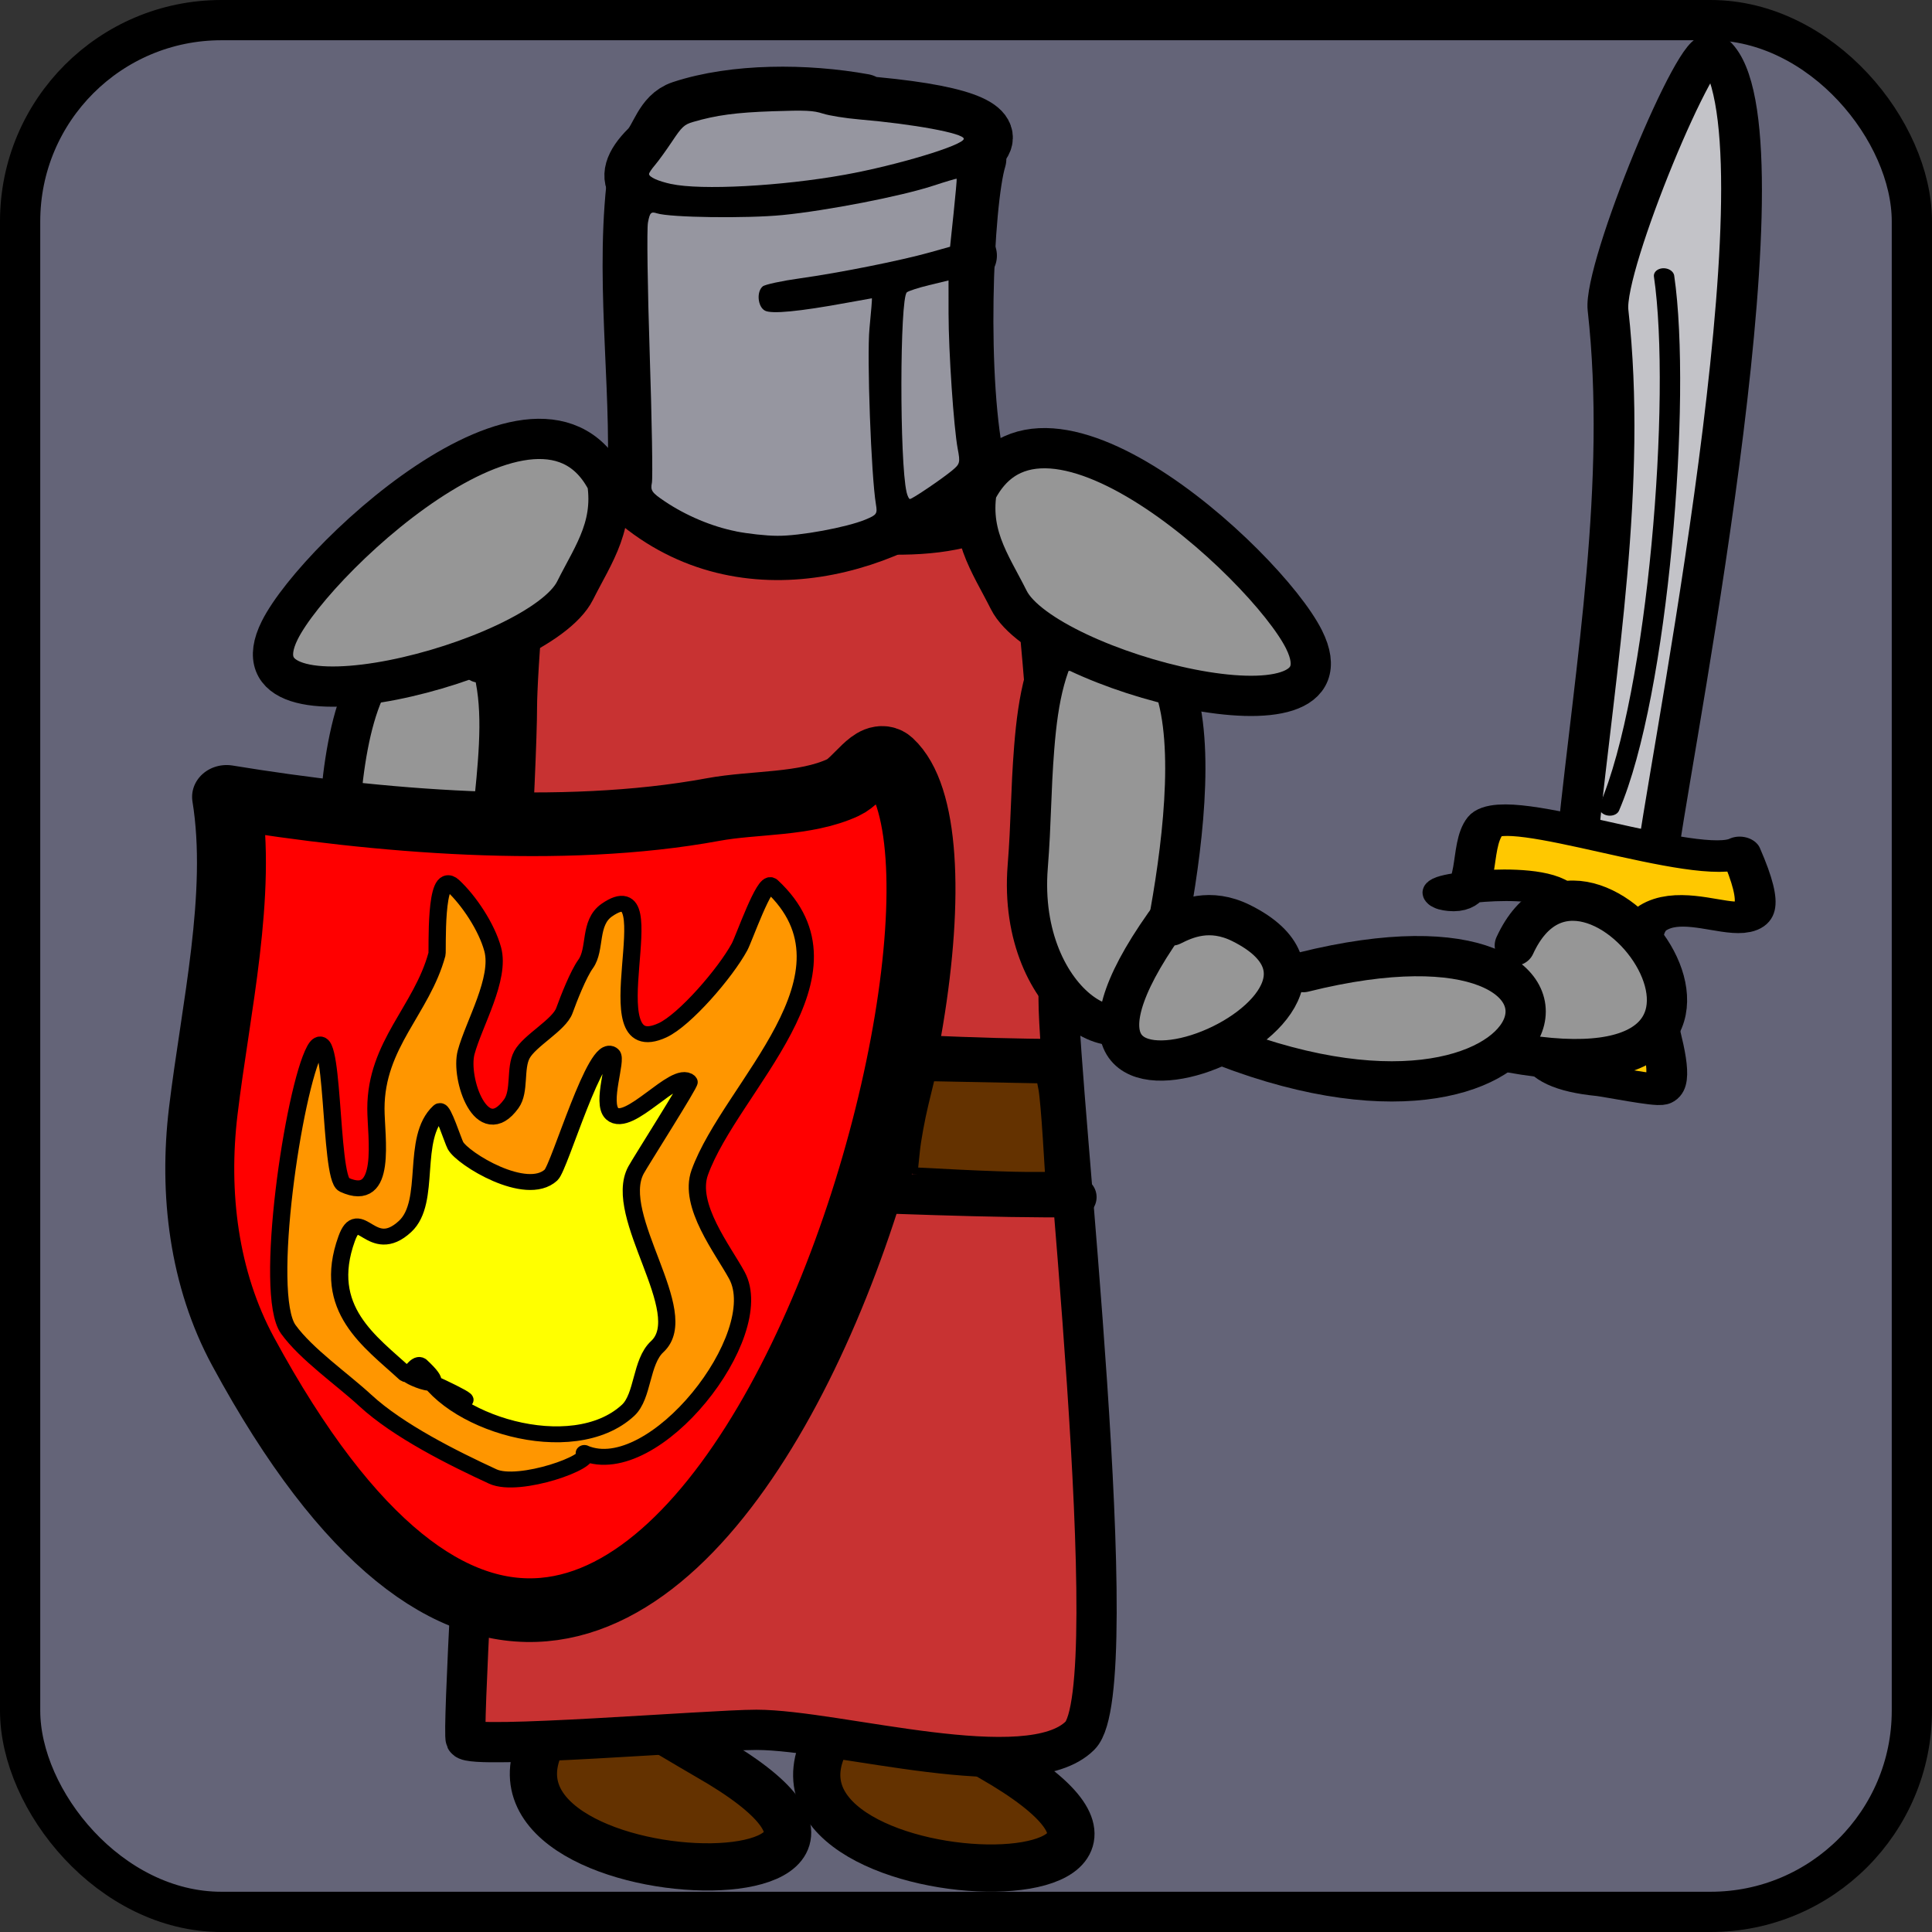 <?xml version="1.0" encoding="UTF-8" standalone="no"?>
<!-- Created with Inkscape (http://www.inkscape.org/) -->

<svg
   xmlns:dc="http://purl.org/dc/elements/1.1/"
   xmlns:cc="http://creativecommons.org/ns#"
   xmlns:rdf="http://www.w3.org/1999/02/22-rdf-syntax-ns#"
   xmlns:svg="http://www.w3.org/2000/svg"
   xmlns="http://www.w3.org/2000/svg"
   xmlns:sodipodi="http://sodipodi.sourceforge.net/DTD/sodipodi-0.dtd"
   xmlns:inkscape="http://www.inkscape.org/namespaces/inkscape"
   width="96"
   height="96"
   id="svg6630"
   version="1.1"
   inkscape:version="0.48.4 r9939"
   sodipodi:docname="New document 3">
  <rect width="100%" height="100%" fill="#333333" stroke="none"/>
  <defs
     id="defs6632" />
  <sodipodi:namedview
     id="base"
     pagecolor="#ffffff"
     bordercolor="#666666"
     borderopacity="1.0"
     inkscape:pageopacity="0.0"
     inkscape:pageshadow="2"
     inkscape:zoom="4.328125"
     inkscape:cx="18.380225"
     inkscape:cy="62.840681"
     inkscape:document-units="px"
     inkscape:current-layer="layer1"
     showgrid="false"
     inkscape:window-width="1920"
     inkscape:window-height="1018"
     inkscape:window-x="-8"
     inkscape:window-y="-8"
     inkscape:window-maximized="1" />
  <g
     inkscape:label="Layer 1"
     inkscape:groupmode="layer"
     id="layer1"
     transform="translate(0,-956.362)">
    <rect
       style="fill:#646478;fill-opacity:1;fill-rule:nonzero;stroke:#000000;stroke-width:2;stroke-linecap:round;stroke-linejoin:round;stroke-miterlimit:4;stroke-opacity:1;stroke-dasharray:none"
       id="rect8423-52-21-6-7"
       width="94"
       height="94"
       x="1"
       y="957.362"
       ry="10" />
    <g
       transform="translate(-1.718,93.997)"
       id="g7544">
      <g
         transform="matrix(2.02,0.2,-0.16,1.554,196.925,-686.323)"
         id="g4146">
        <path
           style="fill:#c3c3c8;fill-opacity:1;stroke:#000000;stroke-width:1px;stroke-linecap:round;stroke-linejoin:round;stroke-opacity:1;marker-start:none"
           d="m 23,1020.362 c 0.001,-5.474 0.316,-11.327 -0.588,-16.751 -0.227,-1.362 1.521,-8.953 1.925,-8.549 2.143,2.143 0.783,21.471 0.663,25.3"
           id="path3954"
           inkscape:connector-curvature="0" />
        <path
           style="fill:#ffc800;fill-opacity:1;stroke:#000000;stroke-width:1px;stroke-linecap:round;stroke-linejoin:round;stroke-opacity:1"
           d="m 27,32 c -0.987,0.786 -5.836,-0.932 -6.283,-0.039 -0.36,0.719 0.111,2.31 -0.693,2.31 -0.904,0 2.056,-0.948 2.696,-0.308 1.853,1.853 -2.247,5.699 1.386,5.699 0.196,0 1.456,0.161 1.54,0.077 C 26.253,39.133 24.204,35.175 25.03,34.349 26.1,33.279 28.505,35.47 27,32"
           id="path3956"
           inkscape:connector-curvature="0"
           transform="translate(0,988.362)" />
        <path
           style="fill:none;stroke:#000000;stroke-width:0.5;stroke-linecap:round;stroke-linejoin:round;stroke-miterlimit:4;stroke-opacity:1;stroke-dasharray:none"
           d="m 23.692,1019.362 c 0.906,-3.743 0.738,-13.203 0,-17"
           id="path4144"
           inkscape:connector-curvature="0" />
      </g>
      <path
         inkscape:connector-curvature="0"
         id="path7533-1-4"
         d="m 44.162,947.039 c -9.525,9.663 21.339,10.963 6.814,2.664 -2.219,-1.268 -4.651,-2.98 -7.532,-3.279"
         style="fill:#643200;fill-opacity:1;fill-rule:nonzero;stroke:#000000;stroke-width:2.347;stroke-linecap:round;stroke-linejoin:round;stroke-miterlimit:4;stroke-opacity:1;stroke-dasharray:none;display:inline" />
      <path
         inkscape:connector-curvature="0"
         id="path7533-9"
         d="m 30.084,946.981 c -9.525,9.663 21.339,10.963 6.814,2.664 -2.219,-1.268 -4.651,-2.98 -7.532,-3.279"
         style="fill:#643200;fill-opacity:1;fill-rule:nonzero;stroke:#000000;stroke-width:2.347;stroke-linecap:round;stroke-linejoin:round;stroke-miterlimit:4;stroke-opacity:1;stroke-dasharray:none;display:inline" />
      <path
         sodipodi:nodetypes="cssssssc"
         inkscape:connector-curvature="0"
         id="path7453-8"
         d="m 53.281,886.052 c -4.222,6.793 -20.368,-0.848 -24.375,1.155 -1.018,0.509 -1.502,8.891 -1.502,10.282 0,5.714 -2.852,50.671 -2.542,51.292 0.26,0.52 12.119,-0.462 14.44,-0.462 4.015,0 13.526,2.842 16.081,0.287 2.343,-2.343 -1.063,-32.188 -1.063,-36.561 0,-9.963 -0.905,-17.928 -1.617,-25.762"
         style="fill:#c83232;fill-opacity:1;stroke:#000000;stroke-width:2;stroke-linecap:round;stroke-linejoin:round;stroke-miterlimit:4;stroke-opacity:1;stroke-dasharray:none;display:inline" />
      <path
         inkscape:connector-curvature="0"
         id="path7503-24"
         d="m 54.915,893.36 c -1.226,1.74 -1.609,3.656 -1.808,6.16 -0.175,2.205 -0.145,3.681 -0.322,5.911 -0.548,6.912 5.363,10.305 6.346,5.927 1.059,-4.712 4.322,-20.556 -4.36,-16.653"
         style="fill:#969696;fill-opacity:1;stroke:#000000;stroke-width:2;stroke-linecap:round;stroke-linejoin:round;stroke-miterlimit:4;stroke-opacity:1;stroke-dasharray:none;display:inline" />
      <path
         inkscape:connector-curvature="0"
         id="path7503-2-5"
         d="m 25.618,893.938 c 0.944,1.907 1.028,3.86 0.839,6.365 -0.166,2.206 -0.423,3.659 -0.591,5.89 -0.522,6.914 -6.884,9.357 -7.183,4.88 -0.321,-4.819 -1.108,-20.976 6.87,-15.784"
         style="fill:#969696;fill-opacity:1;stroke:#000000;stroke-width:2;stroke-linecap:round;stroke-linejoin:round;stroke-miterlimit:4;stroke-opacity:1;stroke-dasharray:none;display:inline" />
      <path
         inkscape:connector-curvature="0"
         id="path7455-2"
         d="m 31.794,885.821 c 0.59,2.529 -0.569,4.026 -1.502,5.892 -1.793,3.585 -17.489,7.6 -14.671,1.964 1.877,-3.754 13.861,-14.793 16.635,-6.469"
         style="fill:#969696;fill-opacity:1;stroke:#000000;stroke-width:2;stroke-linecap:round;stroke-linejoin:round;stroke-miterlimit:4;stroke-opacity:1;stroke-dasharray:none;display:inline" />
      <path
         inkscape:connector-curvature="0"
         id="path7455-8-9"
         d="m 50.34,886.282 c -0.59,2.529 0.569,4.026 1.502,5.892 1.793,3.585 17.489,7.6 14.671,1.964 -1.877,-3.754 -13.861,-14.793 -16.635,-6.469"
         style="fill:#969696;fill-opacity:1;stroke:#000000;stroke-width:2;stroke-linecap:round;stroke-linejoin:round;stroke-miterlimit:4;stroke-opacity:1;stroke-dasharray:none;display:inline" />
      <path
         inkscape:connector-curvature="0"
         id="path7523-9"
         d="m 27.434,914.661 c 8.604,-0.851 18.395,0.327 26.957,0.327"
         style="fill:#969696;fill-opacity:1;fill-rule:nonzero;stroke:#000000;stroke-width:2;stroke-linecap:round;stroke-linejoin:round;stroke-miterlimit:4;stroke-opacity:1;stroke-dasharray:none;display:inline" />
      <path
         inkscape:connector-curvature="0"
         id="path7525-8"
         d="m 55.207,921.85 c -8.125,0.094 -22.536,-0.981 -27.937,-0.49"
         style="fill:#969696;fill-opacity:1;fill-rule:nonzero;stroke:#000000;stroke-width:2;stroke-linecap:round;stroke-linejoin:round;stroke-miterlimit:4;stroke-opacity:1;stroke-dasharray:none;display:inline" />
      <path
         inkscape:connector-curvature="0"
         id="path7527-3"
         d="m 39.033,912.537 c -14.338,11.443 12.522,16.549 6.045,3.594 -1.404,-2.807 -2.961,-3.314 -6.045,-3.594 z"
         style="fill:#daa520;fill-opacity:1;fill-rule:nonzero;stroke:#000000;stroke-width:2;stroke-linecap:round;stroke-linejoin:round;stroke-miterlimit:4;stroke-opacity:1;stroke-dasharray:none;display:inline" />
      <path
         inkscape:connector-curvature="0"
         id="path7529-8"
         d="m 27.49,918.021 c 0.065,-1.191 0.143,-2.191 0.174,-2.222 0.112,-0.117 3.483,-0.337 5.266,-0.344 l 1.841,-0.01 -0.397,0.783 c -0.488,0.962 -0.783,2.479 -0.648,3.324 l 0.101,0.632 -3.228,0 -3.228,0 0.119,-2.165 z"
         style="fill:#643200;fill-opacity:1;fill-rule:nonzero;stroke:#000000;stroke-width:0.327;stroke-linecap:round;stroke-linejoin:round;stroke-miterlimit:4;stroke-opacity:1;stroke-dasharray:none;display:inline" />
      <path
         inkscape:connector-curvature="0"
         id="path7481-2"
         d="m 76.988,909.346 c 3.649,-7.936 15.146,8.11 -0.231,5.314"
         style="fill:#969696;fill-opacity:1;stroke:#000000;stroke-width:2;stroke-linecap:round;stroke-linejoin:round;stroke-miterlimit:4;stroke-opacity:1;stroke-dasharray:none;display:inline" />
      <path
         inkscape:connector-curvature="0"
         id="path7479-6"
         d="m 66.482,910.669 c 17.343,-4.324 13.129,10.758 -4.743,3.346"
         style="fill:#969696;fill-opacity:1;stroke:#000000;stroke-width:2;stroke-linecap:round;stroke-linejoin:round;stroke-miterlimit:4;stroke-opacity:1;stroke-dasharray:none;display:inline" />
      <path
         inkscape:connector-curvature="0"
         id="path7477-9"
         d="m 60.053,907.66 c -10.211,13.72 12.187,4.996 3.35,0.578 -1.578,-0.789 -2.787,-0.224 -3.466,0.116"
         style="fill:#969696;fill-opacity:1;stroke:#000000;stroke-width:2;stroke-linecap:round;stroke-linejoin:round;stroke-miterlimit:4;stroke-opacity:1;stroke-dasharray:none;display:inline" />
      <g
         transform="matrix(1.713,0,0,1.582,56.387,-682.827)"
         id="g6980">
        <path
           style="fill:#ff0000;fill-opacity:1;stroke:#000000;stroke-width:2;stroke-linecap:round;stroke-linejoin:round;stroke-miterlimit:4;stroke-opacity:1;stroke-dasharray:none"
           d="m -25.342,1001.763 c 0.46,3.061 -0.32,6.662 -0.676,9.871 -0.286,2.575 0.014,5.265 1.155,7.548 12.338,24.677 22.954,-14.322 18.715,-18.561 -0.368,-0.368 -0.844,0.615 -1.309,0.847 -1.116,0.558 -2.564,0.451 -3.774,0.693 -4.384,0.877 -9.774,0.372 -14.111,-0.398 z"
           id="path4171"
           inkscape:connector-curvature="0" />
        <path
           style="fill:#ff9600;fill-opacity:1;fill-rule:nonzero;stroke:#000000;stroke-width:0.5;stroke-linecap:round;stroke-linejoin:round;stroke-miterlimit:4;stroke-opacity:1;stroke-dasharray:none"
           d="m -14.965,1022.372 c 2.028,0.92 5.365,-3.702 4.427,-5.578 -0.403,-0.807 -1.424,-2.198 -1.078,-3.235 0.903,-2.708 4.876,-6.215 2.079,-9.011 -0.197,-0.197 -0.796,1.669 -0.924,1.925 -0.415,0.829 -1.592,2.298 -2.233,2.619 -2.143,1.071 0.209,-5.143 -1.617,-3.774 -0.532,0.399 -0.305,1.228 -0.616,1.694 -0.211,0.317 -0.484,1.068 -0.616,1.463 -0.151,0.454 -1.007,0.936 -1.232,1.386 -0.212,0.423 -0.045,1.146 -0.308,1.54 -0.853,1.279 -1.515,-0.795 -1.309,-1.617 0.226,-0.905 1.001,-2.313 0.77,-3.235 -0.174,-0.697 -0.691,-1.538 -1.155,-2.002 -0.543,-0.542 -0.437,2.058 -0.462,2.156 -0.439,1.755 -1.771,2.829 -1.771,4.852 0,0.887 0.346,3.022 -0.924,2.388 -0.438,-0.219 -0.27,-5.39 -0.847,-4.236 -0.612,1.225 -1.508,7.674 -0.77,8.78 0.523,0.784 1.567,1.567 2.233,2.233 0.957,0.957 2.555,1.817 3.697,2.388 0.761,0.381 2.976,-0.482 2.658,-0.738"
           id="path4197"
           inkscape:connector-curvature="0"
           sodipodi:nodetypes="cssscccccccccccscscccc" />
        <path
           style="fill:#646e6e;fill-opacity:0;fill-rule:nonzero;stroke:none"
           d="m -17.129,1026.714 c -1.173,-0.205 -2.182,-0.816 -3.414,-2.065 -1.349,-1.369 -2.499,-3.074 -3.722,-5.521 -0.906,-1.812 -1.203,-3.068 -1.258,-5.31 -0.036,-1.475 -0.024,-1.645 0.283,-4.005 0.478,-3.681 0.537,-4.33 0.538,-5.947 7.03e-4,-1.151 0.022,-1.473 0.097,-1.446 0.127,0.045 2.057,0.32 2.984,0.425 2.559,0.29 5.636,0.384 7.496,0.227 0.516,-0.043 1.665,-0.181 2.555,-0.306 0.89,-0.125 2.027,-0.281 2.527,-0.347 1.171,-0.155 1.831,-0.4 2.291,-0.852 0.193,-0.19 0.378,-0.318 0.411,-0.285 0.109,0.109 0.285,0.592 0.401,1.099 0.189,0.831 0.225,3.071 0.073,4.544 -0.468,4.547 -1.919,9.604 -3.859,13.45 -1.477,2.929 -3.231,5.038 -4.89,5.881 -0.816,0.415 -1.766,0.588 -2.513,0.457 l 0,0 z"
           id="path4203"
           inkscape:connector-curvature="0" />
        <path
           style="fill:#ffff00;fill-opacity:1;stroke:#000000;stroke-width:0.5;stroke-linecap:round;stroke-linejoin:round;stroke-miterlimit:4;stroke-opacity:1;stroke-dasharray:none"
           d="m -19.71,1019.623 c 0.699,1.79 4.394,3.029 6.014,1.408 0.443,-0.443 0.367,-1.523 0.847,-2.002 1.063,-1.063 -1.335,-4.107 -0.616,-5.545 0.133,-0.266 1.582,-2.731 1.54,-2.773 -0.394,-0.394 -1.75,1.484 -2.233,1.001 -0.331,-0.331 0.155,-1.693 0,-1.848 -0.459,-0.459 -1.522,3.524 -1.771,3.774 -0.72,0.72 -2.565,-0.509 -2.773,-0.924 -0.073,-0.145 -0.373,-1.167 -0.462,-1.078 -0.845,0.845 -0.22,2.839 -1.001,3.62 -0.977,0.977 -1.328,-0.714 -1.694,0.385 -0.736,2.208 0.693,3.235 1.694,4.236 0.123,0.123 0.332,-0.375 0.455,-0.253 1.158,1.158 -0.965,0.057 -0.147,0.33 0.333,0.111 2.11,1.032 1.147,0.67"
           id="path5639"
           inkscape:connector-curvature="0" />
      </g>
      <g
         transform="matrix(1.42,0,0,1.409,22.317,-529.097)"
         id="g7014">
        <path
           style="fill:none;stroke:#000000;stroke-width:2;stroke-linecap:round;stroke-linejoin:round;stroke-miterlimit:4;stroke-opacity:1;stroke-dasharray:none"
           d="m 19.708,1004.157 c -0.729,-3.055 -0.464,-9.46 0,-11"
           id="path5834"
           inkscape:connector-curvature="0" />
        <path
           style="fill:none;stroke:#000000;stroke-width:2;stroke-linecap:round;stroke-linejoin:round;stroke-miterlimit:4;stroke-opacity:1;stroke-dasharray:none"
           d="m 15.708,991.157 c -2.005,-0.365 -4.506,-0.376 -6.356,0.241 -0.67,0.223 -0.795,1.026 -1.155,1.386 -4.731,4.731 22.84,-0.574 6.511,-1.627"
           id="path5830"
           inkscape:connector-curvature="0" />
        <path
           style="fill:none;stroke:#000000;stroke-width:2;stroke-linecap:round;stroke-linejoin:round;stroke-miterlimit:4;stroke-opacity:1;stroke-dasharray:none"
           d="m 7.708,994.157 c -0.389,3.703 0.258,7.611 0,11 3.852,3.329 9.092,1.662 12,-1"
           id="path5832"
           inkscape:connector-curvature="0" />
        <path
           style="fill:none;stroke:#000000;stroke-width:2;stroke-linecap:round;stroke-linejoin:round;stroke-miterlimit:4;stroke-opacity:1;stroke-dasharray:none"
           d="m 16.712,1005.464 c -0.202,-1.865 -0.538,-5.848 0,-8"
           id="path5836"
           inkscape:connector-curvature="0" />
        <path
           style="fill:none;stroke:#000000;stroke-width:2;stroke-linecap:round;stroke-linejoin:round;stroke-miterlimit:4;stroke-opacity:1;stroke-dasharray:none"
           d="m 19.378,996.568 c -1.065,0.586 -5.192,1.346 -6.84,1.488"
           id="path5838"
           inkscape:connector-curvature="0" />
        <path
           style="fill:#9696a0;fill-opacity:1;fill-rule:nonzero;stroke:none"
           d="m 8.975,994.041 c -0.458,-0.101 -0.77,-0.244 -0.77,-0.353 0,-0.038 0.095,-0.181 0.212,-0.318 0.116,-0.137 0.385,-0.512 0.597,-0.832 0.341,-0.516 0.425,-0.594 0.732,-0.685 0.812,-0.239 1.505,-0.333 2.786,-0.377 1.156,-0.04 1.421,-0.027 1.758,0.083 0.218,0.071 0.784,0.163 1.258,0.204 1.928,0.166 3.671,0.491 3.671,0.684 0,0.224 -2.337,0.936 -4.159,1.267 -2.232,0.405 -5.041,0.556 -6.084,0.326 l 0,0 z"
           id="path6348"
           inkscape:connector-curvature="0" />
        <path
           style="fill:#9696a0;fill-opacity:1;fill-rule:nonzero;stroke:none"
           d="m 11.247,1006.29 c -0.839,-0.167 -1.747,-0.552 -2.494,-1.058 -0.451,-0.306 -0.503,-0.381 -0.448,-0.653 0.034,-0.17 -2.99e-4,-2.213 -0.076,-4.54 -0.076,-2.328 -0.104,-4.414 -0.062,-4.636 0.066,-0.354 0.105,-0.394 0.314,-0.327 0.465,0.15 3.14,0.186 4.403,0.06 1.552,-0.155 4.143,-0.663 5.254,-1.03 0.448,-0.148 0.822,-0.26 0.832,-0.249 0.009,0.011 -0.039,0.555 -0.107,1.209 l -0.124,1.188 -0.708,0.2 c -1.016,0.288 -3.175,0.722 -4.533,0.913 -0.643,0.09 -1.233,0.218 -1.313,0.284 -0.226,0.187 -0.179,0.72 0.076,0.857 0.233,0.125 1.193,0.032 2.869,-0.278 0.471,-0.087 0.864,-0.158 0.874,-0.158 0.01,0 -0.028,0.478 -0.085,1.062 -0.095,0.986 0.058,5.197 0.226,6.209 0.055,0.329 0.028,0.367 -0.362,0.531 -0.66,0.277 -2.311,0.583 -3.089,0.574 -0.389,0 -1.041,-0.075 -1.447,-0.156 l 0,0 z"
           id="path6384"
           inkscape:connector-curvature="0" />
        <path
           style="fill:#9696a0;fill-opacity:1;fill-rule:nonzero;stroke:none"
           d="m 17.217,1004.906 c -0.247,-1.063 -0.239,-6.819 0.009,-7.043 0.054,-0.048 0.404,-0.163 0.778,-0.254 l 0.681,-0.166 0.001,1.159 c 0.001,1.358 0.182,4.042 0.321,4.781 0.091,0.483 0.079,0.532 -0.194,0.76 -0.362,0.303 -1.396,1.008 -1.479,1.008 -0.034,0 -0.087,-0.11 -0.118,-0.245 z"
           id="path6386"
           inkscape:connector-curvature="0" />
      </g>
      <path
         inkscape:connector-curvature="0"
         id="path7866"
         d="m 53.708,918.875 c -0.065,-1.045 -0.159,-2.115 -0.21,-2.378 l -0.092,-0.478 -2.706,-0.053 -2.706,-0.053 -0.321,1.326 c -0.176,0.729 -0.367,1.772 -0.423,2.317 l -0.103,0.991 2.214,0.113 c 1.218,0.062 2.72,0.113 3.34,0.114 l 1.126,7.2e-4 -0.118,-1.9 z"
         style="fill:#643200;fill-opacity:1;fill-rule:nonzero;stroke:#000000;stroke-width:0.354;stroke-linecap:round;stroke-linejoin:round;stroke-miterlimit:4;stroke-opacity:1;stroke-dasharray:none" />
    </g>
    <g
       transform="matrix(-1,0,0,1,202.762,279.136)"
       id="g10601">
      <g
         transform="matrix(1.969,0,0,1.551,15.364,-866.898)"
         id="g5814">
        <path
           style="fill:#963200;fill-opacity:1;stroke:#000000;stroke-width:0.5;stroke-linecap:butt;stroke-linejoin:miter;stroke-miterlimit:4;stroke-opacity:1;stroke-dasharray:none"
           d="m 34.899,998.942 c 0.004,6.115 -0.897,48.423 -0.362,51.385 0.779,4.314 0.937,-10.874 0.937,-12.454 0,-4.49 0.317,-41.963 0.117,-43.07 -0.811,-4.49 -0.749,6.432 -0.692,7.508"
           id="path4155-4"
           inkscape:connector-curvature="0" />
        <path
           style="fill:#c8c8d2;fill-opacity:1;stroke:#000000;stroke-width:1px;stroke-linecap:round;stroke-linejoin:round;stroke-opacity:1"
           d="m 34.167,993.135 c 0.772,1.477 -0.05,6.01 -1.205,7.165 -0.585,0.585 1.546,-0.62 2.233,-1.078 0.436,-0.29 2.111,0.277 2.387,0 0.549,-0.549 -0.962,-1.231 -1.309,-1.925 -0.698,-1.395 -0.609,-4.614 -1.617,-5.622 -0.085,-0.085 -0.225,1.913 -0.49,3.461"
           id="path5810"
           inkscape:connector-curvature="0" />
      </g>
      <path
         inkscape:transform-center-y="124.8063"
         inkscape:transform-center-x="-1.1002205"
         inkscape:connector-curvature="0"
         id="path7533-1-5"
         d="m 41.769,755.039 c -9.525,9.663 21.339,10.963 6.814,2.664 -2.219,-1.268 -4.651,-2.98 -7.532,-3.279"
         style="fill:#643200;fill-opacity:1;fill-rule:nonzero;stroke:#000000;stroke-width:2.347;stroke-linecap:round;stroke-linejoin:round;stroke-miterlimit:4;stroke-opacity:1;stroke-dasharray:none;display:inline" />
      <path
         inkscape:transform-center-y="124.74767"
         inkscape:transform-center-x="12.97737"
         inkscape:connector-curvature="0"
         id="path7533-8"
         d="m 27.691,754.981 c -9.525,9.663 21.339,10.963 6.814,2.664 -2.219,-1.268 -4.651,-2.98 -7.532,-3.279"
         style="fill:#643200;fill-opacity:1;fill-rule:nonzero;stroke:#000000;stroke-width:2.347;stroke-linecap:round;stroke-linejoin:round;stroke-miterlimit:4;stroke-opacity:1;stroke-dasharray:none;display:inline" />
      <path
         inkscape:transform-center-y="91.861581"
         inkscape:transform-center-x="6.993427"
         sodipodi:nodetypes="cssssssc"
         inkscape:connector-curvature="0"
         id="path7453-4"
         d="m 50.888,694.052 c -4.222,6.793 -20.368,-0.848 -24.375,1.155 -1.018,0.509 -1.502,8.891 -1.502,10.282 0,5.714 -2.852,50.671 -2.542,51.292 0.26,0.52 12.119,-0.462 14.44,-0.462 4.015,0 13.526,2.842 16.081,0.287 2.343,-2.343 -1.063,-32.188 -1.063,-36.561 0,-9.963 -0.905,-17.928 -1.617,-25.762"
         style="fill:#6496ff;fill-opacity:1;stroke:#000000;stroke-width:2;stroke-linecap:round;stroke-linejoin:round;stroke-miterlimit:4;stroke-opacity:1;stroke-dasharray:none;display:inline" />
      <path
         inkscape:connector-curvature="0"
         id="path7503-0"
         d="m 52.803,702.241 c -0.59,2.045 -0.326,3.982 0.305,6.412 0.556,2.141 1.066,3.526 1.628,5.692 1.741,6.711 8.436,7.986 7.935,3.527 -0.54,-4.799 -2.635,-20.84 -9.564,-14.314"
         style="fill:#969696;fill-opacity:1;stroke:#000000;stroke-width:2;stroke-linecap:round;stroke-linejoin:round;stroke-miterlimit:4;stroke-opacity:1;stroke-dasharray:none;display:inline" />
      <path
         inkscape:transform-center-y="77.637089"
         inkscape:transform-center-x="24.997507"
         inkscape:connector-curvature="0"
         id="path7503-2-54"
         d="m 23.225,701.938 c 0.944,1.907 1.028,3.86 0.839,6.365 -0.166,2.206 -0.423,3.659 -0.591,5.89 -0.522,6.914 -6.884,9.357 -7.183,4.88 -0.321,-4.819 -1.108,-20.976 6.87,-15.784"
         style="fill:#969696;fill-opacity:1;stroke:#000000;stroke-width:2;stroke-linecap:round;stroke-linejoin:round;stroke-miterlimit:4;stroke-opacity:1;stroke-dasharray:none;display:inline" />
      <path
         inkscape:transform-center-y="64.326931"
         inkscape:transform-center-x="23.746625"
         inkscape:connector-curvature="0"
         id="path7455-72"
         d="m 29.401,693.821 c 0.59,2.529 -0.569,4.026 -1.502,5.892 -1.793,3.585 -17.489,7.6 -14.671,1.964 1.877,-3.754 13.861,-14.793 16.635,-6.469"
         style="fill:#969696;fill-opacity:1;stroke:#000000;stroke-width:2;stroke-linecap:round;stroke-linejoin:round;stroke-miterlimit:4;stroke-opacity:1;stroke-dasharray:none;display:inline" />
      <path
         inkscape:transform-center-y="64.788171"
         inkscape:transform-center-x="-10.848159"
         inkscape:connector-curvature="0"
         id="path7455-8-1"
         d="m 47.947,694.282 c -0.59,2.529 0.569,4.026 1.502,5.892 1.793,3.585 17.489,7.6 14.671,1.964 -1.877,-3.754 -13.861,-14.793 -16.635,-6.469"
         style="fill:#969696;fill-opacity:1;stroke:#000000;stroke-width:2;stroke-linecap:round;stroke-linejoin:round;stroke-miterlimit:4;stroke-opacity:1;stroke-dasharray:none;display:inline" />
      <path
         inkscape:transform-center-y="88.669794"
         inkscape:transform-center-x="6.6040225"
         inkscape:connector-curvature="0"
         id="path7523-4"
         d="m 25.041,722.661 c 8.604,-0.851 18.395,0.327 26.957,0.327"
         style="fill:#969696;fill-opacity:1;fill-rule:nonzero;stroke:#000000;stroke-width:2;stroke-linecap:round;stroke-linejoin:round;stroke-miterlimit:4;stroke-opacity:1;stroke-dasharray:none;display:inline" />
      <path
         inkscape:transform-center-y="95.542616"
         inkscape:transform-center-x="6.2772675"
         inkscape:connector-curvature="0"
         id="path7525-9"
         d="m 52.814,729.85 c -8.125,0.094 -22.536,-0.981 -27.937,-0.49"
         style="fill:#969696;fill-opacity:1;fill-rule:nonzero;stroke:#000000;stroke-width:2;stroke-linecap:round;stroke-linejoin:round;stroke-miterlimit:4;stroke-opacity:1;stroke-dasharray:none;display:inline" />
      <path
         inkscape:transform-center-y="92.151616"
         inkscape:transform-center-x="7.0849227"
         inkscape:connector-curvature="0"
         id="path7527-9"
         d="m 36.64,720.537 c -14.338,11.443 12.522,16.549 6.045,3.594 -1.404,-2.807 -2.961,-3.314 -6.045,-3.594 z"
         style="fill:#daa520;fill-opacity:1;fill-rule:nonzero;stroke:#000000;stroke-width:2;stroke-linecap:round;stroke-linejoin:round;stroke-miterlimit:4;stroke-opacity:1;stroke-dasharray:none;display:inline" />
      <path
         inkscape:transform-center-y="91.816402"
         inkscape:transform-center-x="16.445353"
         inkscape:connector-curvature="0"
         id="path7529-0"
         d="m 25.097,726.021 c 0.065,-1.191 0.143,-2.191 0.174,-2.222 0.112,-0.117 3.483,-0.337 5.266,-0.344 l 1.841,-0.007 -0.397,0.783 c -0.488,0.962 -0.783,2.479 -0.648,3.323 l 0.101,0.632 -3.228,0 -3.228,0 0.119,-2.165 z"
         style="fill:#643200;fill-opacity:1;fill-rule:nonzero;stroke:#000000;stroke-width:0.327;stroke-linecap:round;stroke-linejoin:round;stroke-miterlimit:4;stroke-opacity:1;stroke-dasharray:none;display:inline" />
      <path
         inkscape:transform-center-y="88.013232"
         inkscape:transform-center-x="-7.3640514"
         inkscape:connector-curvature="0"
         id="path7477-0"
         d="m 61.869,715.751 c -10.211,13.72 12.187,4.996 3.35,0.578 -1.578,-0.789 -2.787,-0.224 -3.466,0.116"
         style="fill:#969696;fill-opacity:1;stroke:#000000;stroke-width:2;stroke-linecap:round;stroke-linejoin:round;stroke-miterlimit:4;stroke-opacity:1;stroke-dasharray:none;display:inline" />
      <path
         inkscape:transform-center-y="87.176289"
         inkscape:transform-center-x="-26.066051"
         inkscape:connector-curvature="0"
         id="path7481-8"
         d="m 79.024,719.217 c 3.649,-7.936 15.146,8.11 -0.231,5.314"
         style="fill:#969696;fill-opacity:1;stroke:#000000;stroke-width:2;stroke-linecap:round;stroke-linejoin:round;stroke-miterlimit:4;stroke-opacity:1;stroke-dasharray:none;display:inline" />
      <path
         inkscape:connector-curvature="0"
         id="path7479-3"
         d="m 68.278,719.411 c 17.194,-4.883 13.471,10.327 -4.633,3.498"
         style="fill:#969696;fill-opacity:1;stroke:#000000;stroke-width:2;stroke-linecap:round;stroke-linejoin:round;stroke-miterlimit:4;stroke-opacity:1;stroke-dasharray:none;display:inline" />
      <g
         transform="matrix(1.585,0,0,1.756,-75.432,-935.738)"
         id="g6967">
        <path
           style="fill:#000096;fill-opacity:1;stroke:#000000;stroke-width:2;stroke-linecap:round;stroke-linejoin:round;stroke-miterlimit:4;stroke-opacity:1;stroke-dasharray:none"
           d="m 64.52,937.173 c -2.619,0.167 -8.004,0.65 -10.439,3.781 -7.815,10.048 6.266,22.623 15.942,15.711 8.094,-5.781 0.933,-21.424 -7.503,-19.492"
           id="path5673"
           inkscape:connector-curvature="0" />
        <path
           style="fill:none;stroke:#000000;stroke-width:0.8;stroke-linecap:round;stroke-linejoin:round;stroke-miterlimit:4;stroke-opacity:1;stroke-dasharray:none"
           d="m 51.906,947.695 c 0.803,0.678 1.899,1.041 2.806,0.423 0.778,-0.53 1.511,-1.855 1.885,-2.622 0.07,-0.143 0.373,-1.238 0.377,-1.234 0.246,0.251 0.119,0.799 0.302,1.079 0.659,1.01 2.307,2.221 3.62,1.774 0.783,-0.267 1.682,-0.894 2.036,-1.619 0.095,-0.195 0.33,-0.367 0.377,-0.463 0.012,-0.025 0.124,-0.567 0.226,-0.463 0.107,0.109 0.119,0.607 0.226,0.771 0.68,1.043 2.336,2.353 3.771,1.619 0.705,-0.36 1.233,-0.902 1.584,-1.619 0.049,-0.1 0.077,-0.848 0.151,-0.848 0.104,0 0.029,0.214 0.075,0.308 0.084,0.172 0.315,0.399 0.452,0.54 0.97,0.992 2.697,1.615 3.654,1.352"
           id="path5753"
           inkscape:connector-curvature="0" />
        <path
           style="fill:none;stroke:#000000;stroke-width:1;stroke-linecap:round;stroke-linejoin:round;stroke-miterlimit:4;stroke-opacity:1;stroke-dasharray:none"
           d="m 53.136,951.697 c 1.895,1.498 2.59,-2.197 2.998,-2.197 0.236,0 0.614,0.707 0.82,0.849 0.691,0.477 1.47,0.816 2.236,1.081 0.36,0.124 0.835,-0.046 1.192,0.077 1.331,0.46 1.718,-0.39 2.459,-1.158 0.044,-0.046 0.353,0.492 0.745,0.695 0.618,0.32 1.307,0.935 2.236,0.695 0.631,-0.163 2.814,-1.352 3.13,-2.007 0.095,-0.197 0.258,-0.713 0.522,-0.849 0.079,-0.041 0.129,0.267 0.149,0.309 0.244,0.505 1.125,1.239 1.416,1.389 0.511,0.265 1.284,0.154 1.863,0.154 0.253,0 0.985,0.24 0.745,0.154 -0.084,-0.03 -0.127,-0.13 -0.19,-0.195"
           id="path5755"
           inkscape:connector-curvature="0" />
        <path
           style="fill:none;stroke:#000000;stroke-width:1;stroke-linecap:round;stroke-linejoin:round;stroke-miterlimit:4;stroke-opacity:1;stroke-dasharray:none"
           d="m 71.446,955.694 c -1.169,0.12 -2.725,0.44 -3.888,-0.723 -0.02,-0.02 -0.926,-1.152 -1.155,-0.693 -0.297,0.594 -1.946,2.014 -3.235,1.155 -0.553,-0.369 -1.641,-0.883 -2.079,-1.54 -0.018,-0.027 -0.12,-0.265 -0.231,-0.154 -0.325,0.325 -0.448,1.064 -1.001,1.617 -0.554,0.554 -3.067,-0.263 -3.62,-0.539 -0.509,-0.254 -0.301,0.416 -0.791,-0.123"
           id="path5757"
           inkscape:connector-curvature="0" />
        <path
           style="fill:#0064c8;fill-opacity:1;fill-rule:nonzero;stroke:none"
           d="m 69.453,955.493 c -0.729,-0.059 -1.212,-0.292 -1.81,-0.873 -0.797,-0.774 -1.084,-0.899 -1.367,-0.595 -0.666,0.714 -0.922,0.936 -1.287,1.115 -0.603,0.295 -1.014,0.335 -1.451,0.142 -0.585,-0.259 -1.882,-1.154 -2.143,-1.479 -0.467,-0.582 -0.67,-0.503 -1.179,0.455 -0.202,0.381 -0.438,0.756 -0.522,0.832 -0.319,0.288 -1.598,0.113 -2.996,-0.408 -0.29,-0.108 -0.635,-0.182 -0.8,-0.171 -0.263,0.018 -0.327,-0.02 -0.678,-0.401 -0.41,-0.445 -1.285,-1.59 -1.285,-1.682 0,-0.03 0.164,-0.098 0.365,-0.152 0.522,-0.14 0.999,-0.664 1.486,-1.634 l 0.391,-0.779 0.261,0.335 c 0.306,0.393 0.834,0.729 1.825,1.161 0.731,0.319 0.789,0.33 2.647,0.492 0.667,0.058 0.886,-0.035 1.512,-0.647 l 0.439,-0.428 0.233,0.228 c 0.266,0.26 1.213,0.807 1.641,0.947 0.401,0.131 1.042,0.116 1.407,-0.034 1.405,-0.576 2.734,-1.493 3.076,-2.122 l 0.207,-0.379 0.249,0.327 c 0.346,0.454 1.083,1.03 1.499,1.171 0.212,0.072 0.618,0.119 1.032,0.119 l 0.683,0 -0.052,0.289 c -0.103,0.567 -0.504,1.677 -0.824,2.277 -0.179,0.336 -0.552,0.892 -0.831,1.236 -0.472,0.584 -0.529,0.629 -0.847,0.665 -0.188,0.021 -0.584,0.019 -0.88,-0.005 l 0,0 z"
           id="path5759"
           inkscape:connector-curvature="0" />
        <path
           style="fill:#0096c8;fill-opacity:1;fill-rule:nonzero;stroke:none"
           d="m 53.733,951.678 c -0.165,-0.057 -0.305,-0.105 -0.311,-0.105 -0.006,-6.3e-4 -0.139,-0.304 -0.294,-0.675 -0.288,-0.688 -0.657,-1.975 -0.657,-2.292 l 0,-0.176 0.469,0.146 c 0.604,0.188 0.963,0.184 1.496,-0.015 0.737,-0.276 1.512,-1.182 2.249,-2.632 0.281,-0.552 0.31,-0.585 0.385,-0.424 0.29,0.628 1.529,1.568 2.424,1.84 0.917,0.279 1.669,0.111 2.656,-0.594 0.433,-0.309 0.629,-0.522 1.129,-1.227 l 0.141,-0.199 0.232,0.35 c 0.514,0.776 1.684,1.569 2.549,1.727 0.568,0.104 1.099,0.007 1.632,-0.297 0.459,-0.262 1.156,-0.929 1.33,-1.272 0.225,-0.443 0.242,-0.446 0.627,-0.108 0.682,0.601 1.809,1.138 2.654,1.264 0.411,0.062 0.393,0.025 0.514,1.036 0.086,0.725 0.101,1.741 0.03,2.166 l -0.046,0.277 -0.498,0.016 c -0.274,0.009 -0.689,-0.023 -0.922,-0.072 -0.361,-0.075 -0.501,-0.161 -0.953,-0.587 -0.291,-0.275 -0.604,-0.653 -0.694,-0.841 -0.139,-0.287 -0.201,-0.341 -0.389,-0.341 -0.174,0 -0.275,0.071 -0.455,0.32 -0.127,0.176 -0.232,0.364 -0.232,0.418 0,0.504 -2.589,2.112 -3.402,2.112 -0.465,2e-4 -1.467,-0.502 -2.032,-1.019 -0.221,-0.202 -0.468,-0.367 -0.549,-0.367 -0.084,0 -0.351,0.228 -0.627,0.537 -0.587,0.656 -0.87,0.772 -1.545,0.632 -0.243,-0.05 -0.641,-0.091 -0.886,-0.091 -0.345,0 -0.611,-0.069 -1.183,-0.308 -0.956,-0.4 -1.364,-0.667 -1.816,-1.19 -0.364,-0.422 -0.622,-0.531 -0.869,-0.368 -0.047,0.031 -0.288,0.447 -0.537,0.925 -0.451,0.868 -0.885,1.424 -1.169,1.498 -0.083,0.022 -0.286,-0.008 -0.451,-0.065 z"
           id="path5761"
           inkscape:connector-curvature="0" />
        <path
           style="fill:#004b64;fill-opacity:1;fill-rule:nonzero;stroke:none"
           d="m 62.984,958.073 c -1.092,-0.153 -1.501,-0.237 -2.269,-0.469 -1.358,-0.41 -3.156,-1.363 -4.047,-2.145 -0.267,-0.234 -0.398,-0.25 1.029,0.121 0.97,0.252 1.807,0.298 2.153,0.119 0.232,-0.12 0.595,-0.595 0.861,-1.124 0.225,-0.448 0.216,-0.442 0.352,-0.248 0.135,0.192 1.397,1.047 2.075,1.405 0.427,0.225 0.506,0.242 1.04,0.211 0.747,-0.043 1.391,-0.359 2.024,-0.992 l 0.455,-0.455 0.574,0.536 c 0.688,0.642 1.169,0.89 1.989,1.025 l 0.614,0.101 -0.5,0.316 c -1.106,0.699 -2.386,1.222 -3.565,1.457 -0.554,0.11 -2.355,0.203 -2.783,0.143 z"
           id="path5765"
           inkscape:connector-curvature="0" />
      </g>
      <g
         style="stroke-width:2;stroke-miterlimit:4;stroke-dasharray:none"
         transform="matrix(1.509,0,0,1.414,-10.928,-726.48)"
         id="g6916">
        <path
           style="fill:none;stroke:#000000;stroke-width:2;stroke-linecap:round;stroke-linejoin:round;stroke-miterlimit:4;stroke-opacity:1;stroke-dasharray:none"
           d="M 38,5 C 35.016,0.892 28.696,2.88 28,6 27.548,9.691 26.787,15.205 27,18"
           id="path6833"
           inkscape:connector-curvature="0"
           transform="translate(0,988.362)" />
        <path
           style="fill:none;stroke:#000000;stroke-width:2;stroke-linecap:butt;stroke-linejoin:miter;stroke-miterlimit:4;stroke-opacity:1;stroke-dasharray:none"
           d="M 38,18 C 39.047,14.131 39.028,6.937 38,5"
           id="path6847"
           inkscape:connector-curvature="0"
           transform="translate(0,988.362)" />
        <path
           style="fill:none;stroke:#000000;stroke-width:2;stroke-linecap:round;stroke-linejoin:round;stroke-miterlimit:4;stroke-opacity:1;stroke-dasharray:none"
           d="m 27,18 c 3.626,1.891 8.277,0.571 11,0"
           id="path6849"
           inkscape:connector-curvature="0"
           transform="translate(0,988.362)" />
        <path
           style="fill:none;stroke:#000000;stroke-width:2;stroke-linecap:round;stroke-linejoin:round;stroke-miterlimit:4;stroke-opacity:1;stroke-dasharray:none"
           d="m 38.178,996.797 c -0.385,0.052 -1.966,0.302 -2.663,0.362"
           id="path6859"
           inkscape:connector-curvature="0" />
        <path
           style="fill:none;stroke:#000000;stroke-width:2;stroke-linecap:round;stroke-linejoin:round;stroke-miterlimit:4;stroke-opacity:1;stroke-dasharray:none"
           d="m 32.837,997.371 c -0.483,0.42 -2.382,0.067 -2.829,0"
           id="path6861"
           inkscape:connector-curvature="0" />
        <path
           sodipodi:type="arc"
           style="fill:#000000;fill-opacity:1;fill-rule:nonzero;stroke:none"
           id="path6866"
           sodipodi:cx="30"
           sodipodi:cy="26"
           sodipodi:rx="2"
           sodipodi:ry="2"
           d="m 32,26 c 0,1.105 -0.895,2 -2,2 -1.105,0 -2,-0.895 -2,-2 0,-1.105 0.895,-2 2,-2 1.105,0 2,0.895 2,2 z"
           transform="matrix(0.596,0,0,0.596,18.869,985.975)" />
        <path
           sodipodi:type="arc"
           style="fill:#000000;fill-opacity:1;fill-rule:nonzero;stroke:none"
           id="path6866-7"
           sodipodi:cx="30"
           sodipodi:cy="26"
           sodipodi:rx="2"
           sodipodi:ry="2"
           d="m 32,26 c 0,1.105 -0.895,2 -2,2 -1.105,0 -2,-0.895 -2,-2 0,-1.105 0.895,-2 2,-2 1.105,0 2,0.895 2,2 z"
           transform="matrix(0.596,0,0,0.596,15.792,986.189)" />
        <path
           sodipodi:type="arc"
           style="fill:#000000;fill-opacity:1;fill-rule:nonzero;stroke:none"
           id="path6866-6"
           sodipodi:cx="30"
           sodipodi:cy="26"
           sodipodi:rx="2"
           sodipodi:ry="2"
           d="m 32,26 c 0,1.105 -0.895,2 -2,2 -1.105,0 -2,-0.895 -2,-2 0,-1.105 0.895,-2 2,-2 1.105,0 2,0.895 2,2 z"
           transform="matrix(0.596,0,0,0.596,12.791,986.344)" />
        <path
           sodipodi:type="arc"
           style="fill:#000000;fill-opacity:1;fill-rule:nonzero;stroke:none"
           id="path6866-1"
           sodipodi:cx="30"
           sodipodi:cy="26"
           sodipodi:rx="2"
           sodipodi:ry="2"
           d="m 32,26 c 0,1.105 -0.895,2 -2,2 -1.105,0 -2,-0.895 -2,-2 0,-1.105 0.895,-2 2,-2 1.105,0 2,0.895 2,2 z"
           transform="matrix(0.596,0,0,0.596,13.023,989.498)" />
        <path
           sodipodi:type="arc"
           style="fill:#000000;fill-opacity:1;fill-rule:nonzero;stroke:none"
           id="path6866-4"
           sodipodi:cx="30"
           sodipodi:cy="26"
           sodipodi:rx="2"
           sodipodi:ry="2"
           d="m 32,26 c 0,1.105 -0.895,2 -2,2 -1.105,0 -2,-0.895 -2,-2 0,-1.105 0.895,-2 2,-2 1.105,0 2,0.895 2,2 z"
           transform="matrix(0.596,0,0,0.596,16.097,989.344)" />
        <path
           sodipodi:type="arc"
           style="fill:#000000;fill-opacity:1;fill-rule:nonzero;stroke:none"
           id="path6866-2"
           sodipodi:cx="30"
           sodipodi:cy="26"
           sodipodi:rx="2"
           sodipodi:ry="2"
           d="m 32,26 c 0,1.105 -0.895,2 -2,2 -1.105,0 -2,-0.895 -2,-2 0,-1.105 0.895,-2 2,-2 1.105,0 2,0.895 2,2 z"
           transform="matrix(0.596,0,0,0.596,18.871,988.961)" />
        <path
           style="fill:#9696a0;fill-opacity:1;fill-rule:nonzero;stroke:none"
           d="m 30.295,18.386 c -0.798,-0.09 -1.649,-0.292 -2.241,-0.531 l -0.513,-0.207 0.007,-1.346 c 0.009,-1.798 0.276,-4.631 0.87,-9.252 0.163,-1.265 0.314,-1.646 0.884,-2.224 0.986,-0.999 2.407,-1.561 3.977,-1.571 1.07,-0.007 1.509,0.091 2.444,0.547 0.915,0.446 1.695,1.182 1.937,1.828 0.162,0.432 0.442,1.794 0.382,1.855 -0.018,0.018 -0.661,0.118 -1.428,0.222 -1.451,0.197 -1.582,0.233 -1.831,0.508 -0.211,0.233 -0.21,0.926 8.61e-4,1.163 0.327,0.366 0.537,0.392 1.822,0.224 0.648,-0.085 1.274,-0.174 1.39,-0.198 l 0.212,-0.044 -4.62e-4,1.643 c -4.62e-4,1.606 -0.176,4.215 -0.298,4.433 -0.048,0.086 -0.09,0.065 -0.196,-0.096 -0.202,-0.308 -0.754,-0.526 -1.172,-0.463 -0.445,0.067 -0.915,0.497 -0.992,0.908 -0.114,0.606 0.2,1.222 0.734,1.444 0.317,0.131 0.887,0.055 1.174,-0.157 l 0.235,-0.174 -0.05,0.252 c -0.028,0.138 -0.05,0.279 -0.05,0.312 0,0.113 -2.76,0.678 -4.082,0.836 -0.969,0.116 -2.579,0.16 -3.214,0.088 l 2.4e-5,0 z m 1.083,-0.646 c 0.797,-0.333 0.988,-1.386 0.36,-1.983 -0.516,-0.491 -1.201,-0.485 -1.701,0.015 -0.951,0.951 0.096,2.488 1.341,1.968 l 0,0 z m 3.081,-0.154 c 0.793,-0.331 0.983,-1.351 0.366,-1.968 -0.5,-0.5 -1.184,-0.506 -1.701,-0.015 -0.975,0.928 0.086,2.505 1.335,1.983 z m -3.265,-3.011 c 1.008,-0.521 0.875,-1.954 -0.21,-2.279 -1.118,-0.335 -2.02,1.044 -1.268,1.938 0.362,0.43 1.014,0.581 1.478,0.341 z m 3.142,-0.245 c 0.393,-0.293 0.521,-0.545 0.521,-1.021 0,-0.364 -0.038,-0.492 -0.21,-0.719 -0.742,-0.973 -2.296,-0.396 -2.192,0.814 0.036,0.416 0.21,0.697 0.6,0.964 0.216,0.148 0.335,0.174 0.67,0.147 0.242,-0.019 0.49,-0.094 0.611,-0.185 z m 3.033,-0.195 c 0.331,-0.186 0.608,-0.658 0.606,-1.031 -0.005,-0.662 -0.556,-1.206 -1.221,-1.206 -0.684,0 -1.161,0.424 -1.221,1.087 -0.09,0.992 0.955,1.646 1.837,1.15 z M 33.221,9.889 C 33.883,9.5 33.98,8.813 33.445,8.305 33.153,8.028 33.104,8.024 32.085,8.189 c -0.169,0.027 -0.753,0.004 -1.298,-0.051 -0.916,-0.093 -1.009,-0.091 -1.244,0.036 -0.499,0.269 -0.631,0.992 -0.267,1.456 0.281,0.358 1.079,0.509 2.577,0.489 0.945,-0.013 1.022,-0.025 1.367,-0.229 l 0,0 z"
           id="path6914"
           inkscape:connector-curvature="0"
           transform="translate(0,988.362)" />
      </g>
      <path
         inkscape:connector-curvature="0"
         id="path7862"
         d="m 51.412,728.38 c 0.001,-0.189 -0.066,-1.249 -0.148,-2.355 l -0.15,-2.012 -3.623,-0.081 c -1.993,-0.045 -3.642,-0.063 -3.664,-0.041 -0.022,0.022 0.094,0.374 0.258,0.781 0.417,1.033 0.733,2.559 0.682,3.289 l -0.043,0.616 0.438,0.072 c 0.241,0.04 1.745,0.073 3.344,0.074 l 2.906,10e-4 0.002,-0.344 z"
         style="fill:#643200;fill-opacity:1;fill-rule:nonzero;stroke:#000000;stroke-width:0.25;stroke-linecap:round;stroke-linejoin:round;stroke-miterlimit:4;stroke-opacity:1;stroke-dasharray:none" />
    </g>
  </g>
</svg>
